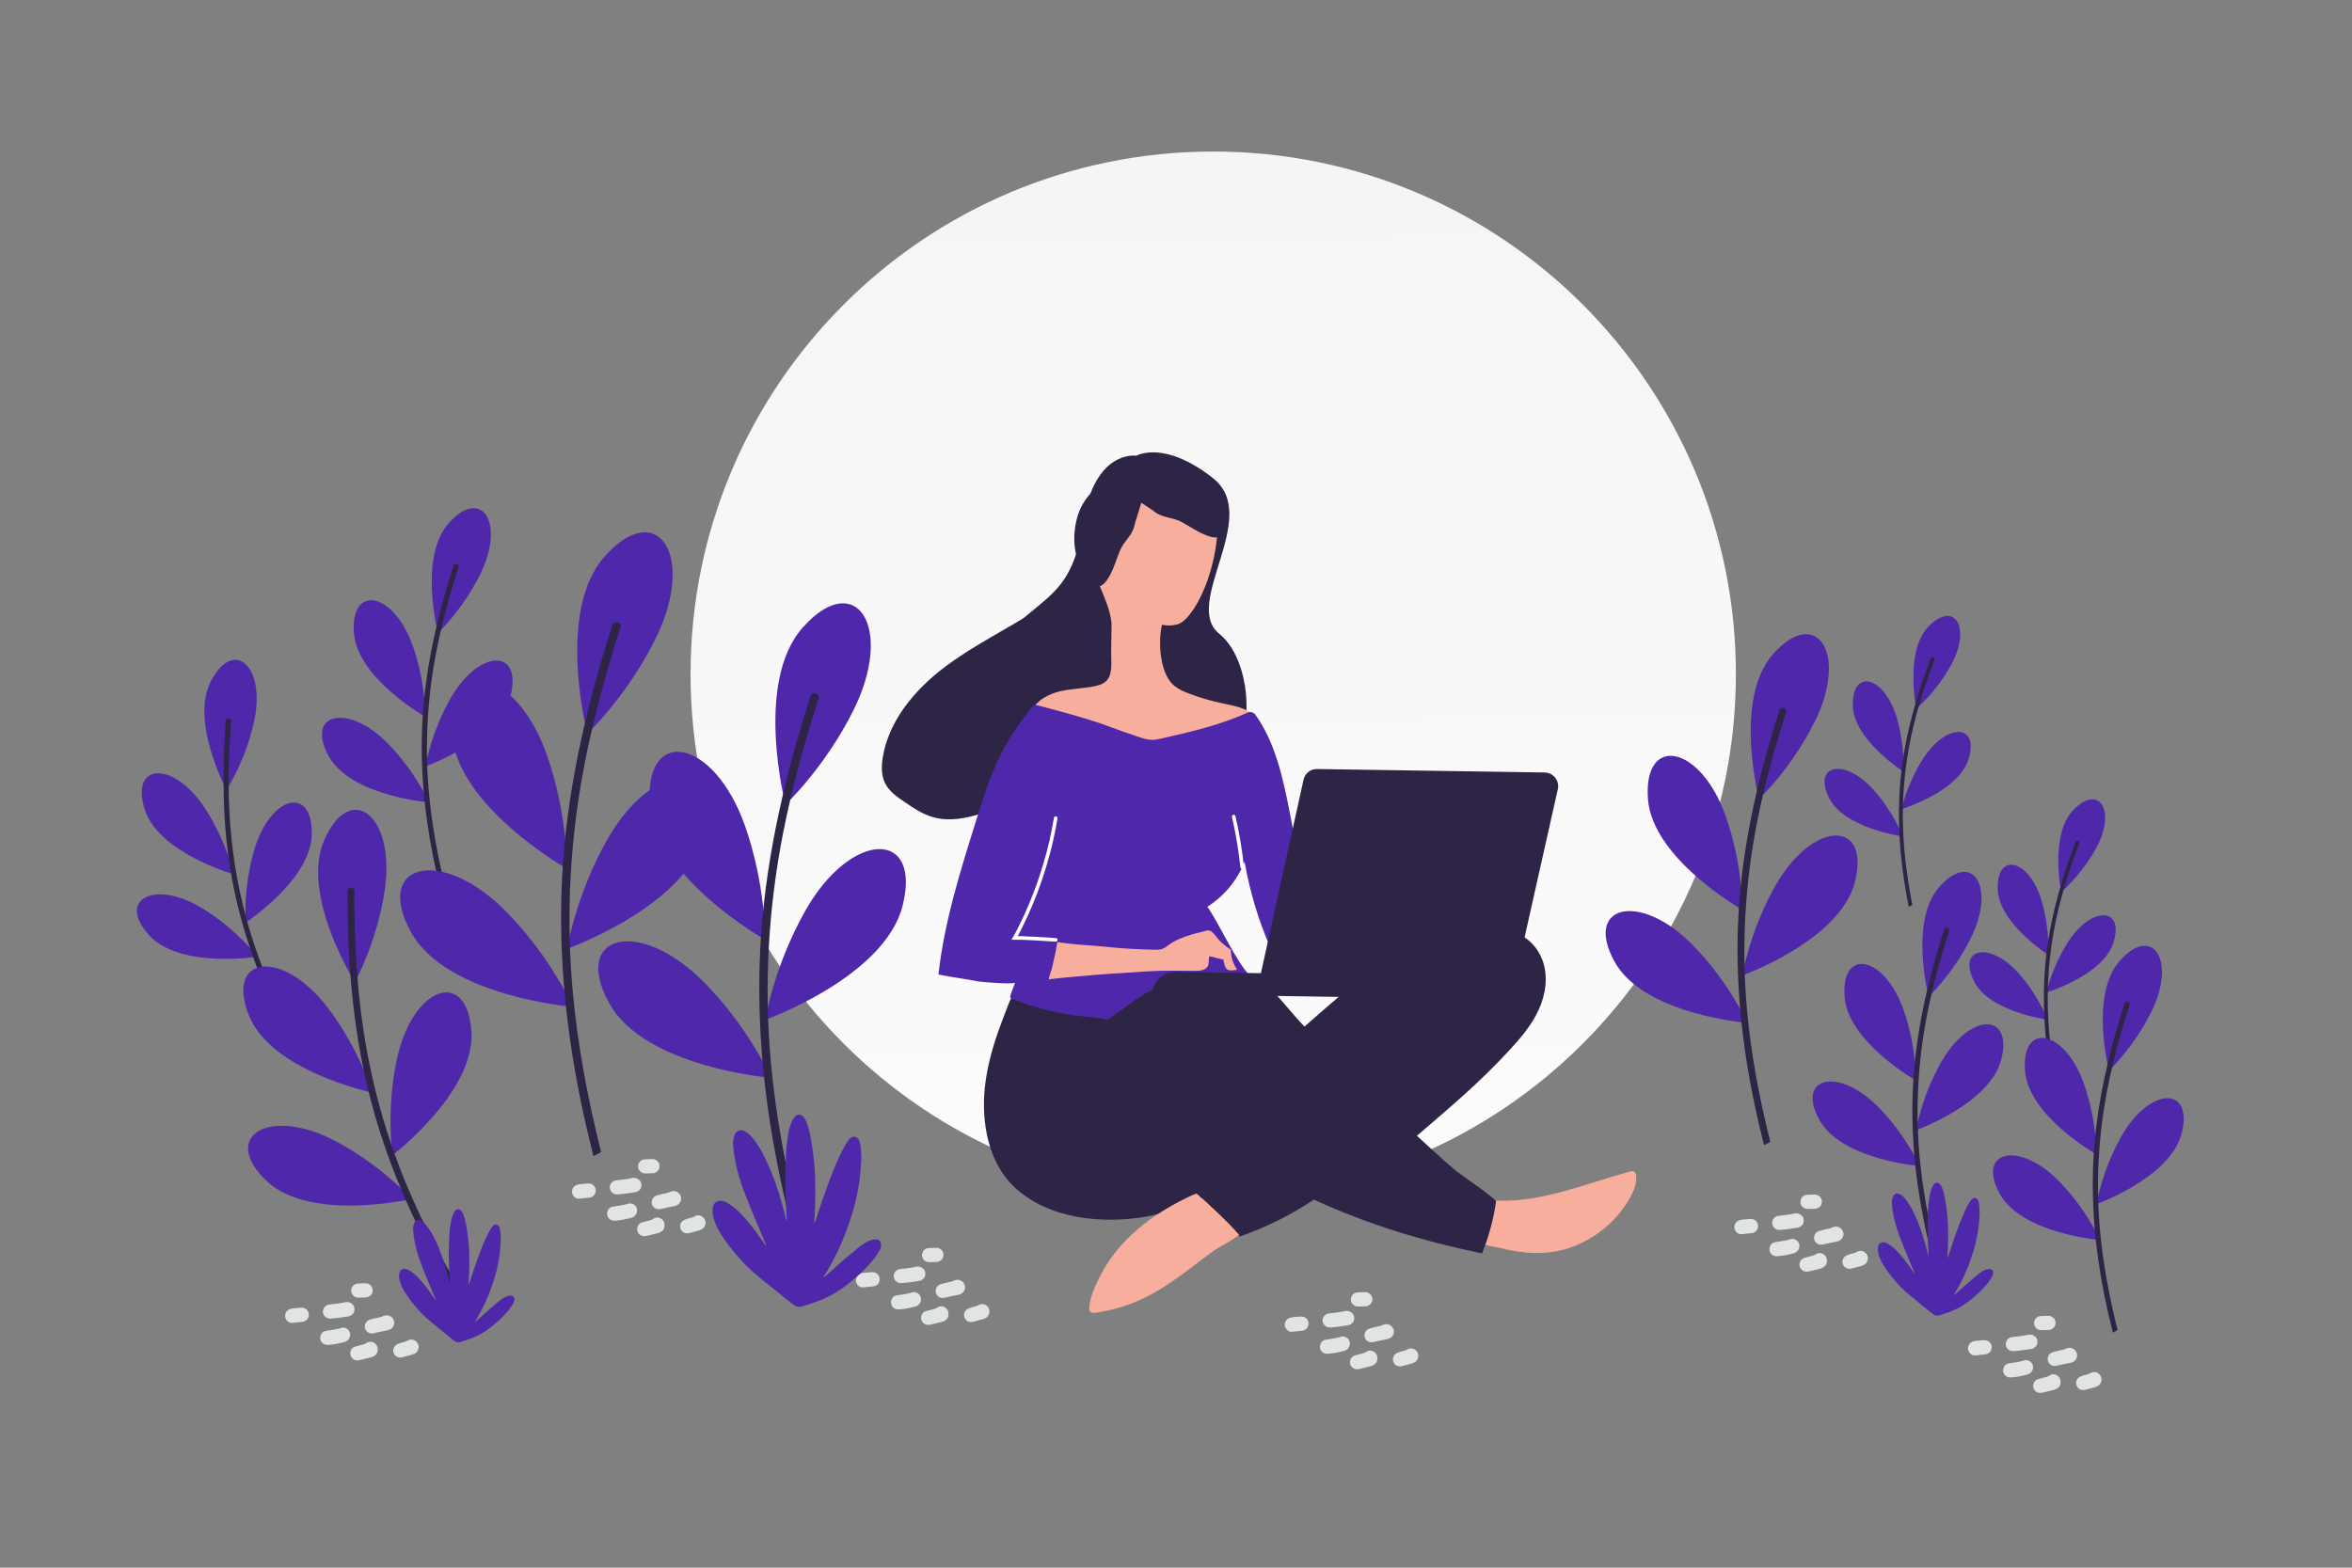 <svg width="900" height="600" viewBox="0 0 900 600" fill="none" xmlns="http://www.w3.org/2000/svg">
<rect x="0" y="0" width="900" height="600" fill="#808080" stroke="none"/>
<g clip-path="url(#clip0_1235_24985)">
<path d="M464.244 458C574.701 458 664.244 368.457 664.244 258C664.244 147.543 574.701 58 464.244 58C353.787 58 264.244 147.543 264.244 258C264.244 368.457 353.787 458 464.244 458Z" fill="url(#paint0_linear_1235_24985)"/>
<path d="M600.542 477.611C610.375 474.289 618.897 467.213 623.873 458.138C625.279 455.635 626.427 452.759 626.049 449.914C625.953 449.334 625.806 448.648 625.284 448.377C624.815 448.107 624.181 448.255 623.653 448.405C607.229 452.836 589.866 460.303 572.627 459.515C571.838 459.503 571.05 459.439 570.362 459.744C569.515 460.099 568.977 460.88 568.597 461.716C567.293 464.431 566.163 469.568 566.59 472.624C567.113 476.261 570.629 476.788 573.72 477.571C582.522 479.809 591.766 480.58 600.542 477.611Z" fill="#F8AE9D"/>
<path d="M602.059 457.226C603.383 456.667 604.758 456.11 606.179 456.079C607.599 456.048 609.166 456.808 609.618 458.182C609.919 459.133 609.641 460.128 609.259 461.017C608.225 463.315 606.409 465.181 604.49 466.834C597.138 473.034 587.72 476.783 578.087 477.373C573.823 477.623 569.358 477.24 565.602 475.237C567.477 472.951 567.106 469.685 567.308 466.796C567.91 458.337 575.119 461.55 580.904 461.532C588.164 461.38 595.391 459.964 602.059 457.226Z" fill="#F8AE9D"/>
<path d="M382.015 394.666L381.686 395.607C379.375 402.304 377.587 409.219 376.848 416.308C375.493 429.331 378.049 444.569 387.846 454.026C400.907 466.637 421.862 468.585 438.895 465.583C445.867 464.365 452.432 461.448 458.01 457.091C463.561 462.119 469.526 467.626 474.49 473.224C484.461 469.736 493.951 465.004 502.736 459.138C523.523 468.657 544.726 475.08 567.112 479.733C569.671 473.368 571.467 466.722 572.462 459.934C572.636 458.832 558.684 449.416 557.074 448.077C552.245 444.007 542.183 434.703 542.183 434.703C542.183 434.703 554.864 423.903 560.411 418.834C566.279 413.564 571.909 408.034 577.282 402.26C581.72 397.489 586.056 392.453 588.776 386.499C591.496 380.598 592.496 373.618 590.222 367.483C583.044 348.388 554.069 355.1 540.61 361.68C529.483 367.138 519.738 375.09 510.359 383.152C506.576 386.355 502.844 389.664 499.166 392.922C496.266 389.932 493.064 386.045 490.325 382.9C487.379 379.489 484.009 376.283 479.937 374.275C475.658 372.106 471.709 372.414 467.143 371.766C465.096 371.472 463.107 370.864 461.114 370.518C455.135 369.428 448.806 370.594 443.552 373.669C438.564 376.591 434.515 380.054 428.66 381.174C422.014 382.441 414.294 381.692 407.628 380.802C401.645 379.975 395.565 378.621 389.604 379.792C387.125 380.28 386.178 383.737 385.359 385.723C384.264 388.599 383.114 391.58 382.015 394.666ZM434.827 174.417C434.827 174.417 418.735 171.857 414.413 200.265C409.612 231.847 396.79 226.652 376.429 252.296C364.528 267.28 377.052 293.743 402.5 293.218C427.949 292.707 450.932 285.349 465.57 288.497C480.209 291.645 481.013 254.151 466.569 242.583C452.126 231.015 482.921 197.796 464.156 183.003C445.39 168.21 434.827 174.417 434.827 174.417Z" fill="#2E2445"/>
<path d="M338.638 299.683C337.171 296.667 337.259 293.164 337.789 289.894C340.083 275.861 349.917 264.135 361.189 255.542C372.498 246.927 385.443 240.776 397.341 233.056C400.429 231.045 403.524 228.88 407.07 227.793C410.615 226.707 414.736 226.824 417.663 229.11C419.73 230.714 420.925 233.194 421.62 235.676C423.144 241.108 422.56 246.86 421.63 252.37C420.468 259.32 418.763 266.198 415.962 272.586C413.717 277.739 410.063 283.042 404.571 284.051C402.981 290.209 399.709 295.981 395.12 300.397C389.871 305.46 383.216 308.771 376.309 311.083C369.945 313.218 362.985 314.612 356.584 312.619C352.785 311.459 349.438 309.225 346.166 306.947C343.246 305.006 340.216 302.882 338.638 299.683ZM396.151 290.325L399.907 284.361C399.107 284.444 398.351 284.599 397.588 284.909C395.525 285.802 394.283 289.051 396.151 290.325Z" fill="#2E2445"/>
<path d="M465.763 199.397C465.958 200.452 465.993 201.557 465.922 202.818C465.496 210.184 463.912 217.437 461.23 224.31C459.59 228.387 457.583 232.406 454.745 235.782C453.566 237.184 452.232 238.478 450.489 238.978C448.693 239.476 446.43 239.547 444.649 239.099C443.078 245.597 443.733 257.861 449.343 262.469C451.057 263.863 453.095 264.735 455.135 265.502C459.108 267.035 463.246 268.203 467.387 269.107C472.105 270.125 477.247 270.887 480.56 274.356C480.975 274.783 481.386 275.368 481.22 275.944C481.109 276.31 480.842 276.569 480.524 276.775C477.914 278.891 474.689 280.052 471.464 281.16C465.807 283.073 459.998 284.667 454.091 285.735C447.921 286.851 441.549 287.385 435.301 286.712C430.47 286.165 425.703 284.935 421.318 282.765C416.725 280.486 412.02 278.627 407.267 276.451C403.245 274.602 399.28 272.49 394.926 271.74C396.984 267.827 401.278 265.631 405.554 264.591C409.829 263.605 414.3 263.515 418.626 262.686C420.05 262.392 421.475 262.046 422.698 261.17C426.048 258.749 425.131 253.371 425.184 249.848L425.354 238.701C424.856 233.382 422.662 228.931 420.737 224.063C417.8 216.603 417.193 208.126 419.781 200.487C422.368 192.9 428.253 186.31 435.815 183.638C443.376 180.965 452.452 182.47 458.257 188.028C461.937 191.608 464.939 194.809 465.763 199.397Z" fill="#F8AE9D"/>
<path d="M442.51 175.697C450.046 174.856 456.914 178.546 462.005 184.267C466.289 189.063 468.807 195.393 468.679 201.753C468.661 202.661 468.559 203.651 468.047 204.467C466.686 206.423 463.725 205.703 461.512 204.832C457.904 203.438 455.218 201.401 451.947 199.683C448.676 197.965 444.705 198.216 441.777 195.844C439.014 193.558 429.525 188.741 429.268 185.018C428.946 180.467 437.284 176.75 440.769 175.993C441.268 175.838 441.848 175.767 442.51 175.697Z" fill="#2E2445"/>
<path d="M420.799 185.996C414.427 190.106 411.436 197.306 411.104 204.957C410.814 211.38 412.863 217.877 416.98 222.727C417.568 223.419 418.272 224.122 419.185 224.431C421.476 225.087 423.315 222.658 424.481 220.584C426.396 217.224 427.191 213.948 428.641 210.55C430.091 207.152 433.328 204.837 434.098 201.149C434.795 197.63 439.106 187.901 436.952 184.853C434.326 181.122 425.515 183.509 422.336 185.125C421.851 185.32 421.357 185.631 420.799 185.996Z" fill="#2E2445"/>
<path d="M477.483 272.731C478.489 272.273 479.694 272.607 480.364 273.511C487.883 284.039 490.785 297.231 493.327 309.945C496.21 324.399 498.777 338.901 501.239 353.401C501.386 354.14 501.479 354.93 501.153 355.609C500.827 356.288 500.086 356.645 499.397 356.95C495.053 359.04 490.657 361.077 486.312 363.167C481.624 352.501 478.245 341.307 476.248 329.828C473.458 336.886 468.421 343.015 461.997 347.02C466.784 353.877 472.676 367.588 478.423 373.619C479.302 374.579 484.742 373.083 485.957 372.681C486.713 374.849 483.172 372.534 483.191 374.743C479.923 375.219 475.746 373.262 472.386 372.843C468.344 372.361 464.242 372.351 460.186 372.763C453.443 373.502 446.889 375.611 440.898 378.781C437.92 380.366 435.063 382.169 432.349 384.173C430.008 385.926 424.213 390.045 424.213 390.045C423.787 390.355 421.796 389.904 421.324 389.791C419.949 389.558 418.566 389.379 417.177 389.255C413.691 388.984 410.222 388.528 406.785 387.887C399.914 386.626 393.159 384.683 386.678 382.007C386.055 381.524 388.281 376.93 388.4 376.038C388.282 376.877 375.517 375.842 374.259 375.613C369.225 374.589 364.132 374.039 359.1 372.963C361.353 352.696 367.541 333.121 373.621 313.701C375.999 306.059 378.429 298.417 381.799 291.211C385.387 283.534 390.019 276.346 395.586 269.962C395.746 269.807 396.01 269.706 396.22 269.761C398.892 270.433 415.185 274.625 423.291 277.641C427.421 279.229 431.607 280.66 435.845 282.091C437.52 282.643 439.247 283.195 440.983 283.169C442.141 283.134 443.301 282.888 444.41 282.642C455.703 280.132 466.999 277.411 477.483 272.731Z" fill="#4F27AA"/>
<path d="M403.977 313.113C403.512 315.998 402.889 318.934 402.267 321.817C400.752 328.36 398.81 334.795 396.452 341.083C395.247 344.22 393.991 347.304 392.577 350.385C391.874 351.91 391.15 353.424 390.404 354.928C390.025 355.658 389.645 356.442 389.265 357.172C388.94 357.798 388.563 358.371 388.239 358.945C390.502 358.874 401.668 359.518 403.979 359.711" stroke="white" stroke-width="1.376" stroke-miterlimit="10" stroke-linecap="round"/>
<path d="M404.342 361.977C404.107 363.455 403.822 364.924 403.486 366.382L402.472 370.784C402.138 372.041 401.378 373.607 401.358 374.922C401.362 374.659 410.314 373.901 411.157 373.809C420.479 372.898 429.849 372.357 439.167 371.762C445.221 371.381 451.162 371.524 457.209 371.563C458.997 371.59 461.104 371.412 462.072 369.954C462.88 368.704 462.221 367.116 462.869 365.969C463.288 366.08 468.161 367.312 468.11 367.206C468.303 368.313 468.689 370.633 469.838 371.176C470.24 371.328 470.666 371.406 471.096 371.406C471.727 371.415 472.36 371.32 472.992 371.224C473.09 371.224 473.184 371.188 473.257 371.123C473.364 371.019 473.261 370.86 473.158 370.701C471.724 368.581 470.973 366.074 471.006 363.516C469.496 362.493 467.989 361.313 466.693 360.031C465.658 358.964 464.89 357.585 463.747 356.673C462.553 355.656 461.386 356.269 460.066 356.617C458.536 356.962 457.004 357.36 455.525 357.811C452.619 358.713 449.709 359.826 447.262 361.63C446.412 362.248 445.613 362.919 444.609 363.22C443.657 363.521 442.606 363.505 441.607 363.49C435.456 363.344 429.307 363.04 423.216 362.369C416.968 361.695 412.707 361.788 404.521 360.56C404.52 360.612 404.513 361.085 404.342 361.977Z" fill="#F8AE9D"/>
<path d="M472.082 312.527C473.552 318.885 474.613 325.304 475.331 331.854" stroke="white" stroke-width="1.376" stroke-miterlimit="10" stroke-linecap="round"/>
<path d="M596.107 302.04L578.054 382.549L440.976 380.466C441.048 375.734 444.946 371.901 449.731 371.974L482.488 372.472L498.813 298.406C499.323 295.995 501.505 294.292 503.923 294.329L591.102 295.653C594.414 295.756 596.84 298.791 596.107 302.04Z" fill="#2E2445"/>
<path d="M417.036 498.753C417.67 495.081 419.463 491.322 421.143 488.034C428.08 474.57 440.478 465.082 453.831 458.553C455.208 457.89 456.586 457.227 458.013 456.723C457.906 456.879 457.798 457.035 457.69 457.244L457.689 457.296H457.636C457.796 457.193 457.902 457.089 458.062 456.986C463.457 461.854 469.214 467.201 474.129 472.588C470.88 475.221 466.167 477.358 463.826 479.11C458.295 483.181 452.97 487.518 447.232 491.323C439.527 496.518 431.318 500.285 422.142 501.934C418.609 502.564 416.758 503.219 416.799 500.485C416.858 500.065 416.92 499.488 417.036 498.753Z" fill="#F8AE9D"/>
<path d="M425.984 488.16C429.558 481.43 435.105 476.307 441.17 471.771C445.426 468.575 449.94 465.699 454.244 462.766C455.466 461.943 457.867 459.718 459.934 458.645C464.24 462.55 468.648 466.666 472.633 470.934C459.468 478.939 447.739 489.384 433.295 495.055C431.973 495.561 430.597 496.066 429.177 496.097C427.757 496.128 426.24 495.527 425.417 494.357C424.129 492.55 424.956 490.09 425.984 488.16Z" fill="#F8AE9D"/>
<path d="M679.612 470.423C678.647 469.947 678.04 468.9 678.122 467.856C678.162 467.303 678.369 466.775 678.717 466.343C679.065 465.911 679.536 465.595 680.068 465.438C680.368 465.351 680.686 465.32 680.999 465.286C682.873 465.073 684.751 464.895 686.594 464.456C686.99 464.357 687.403 464.34 687.805 464.408C688.208 464.476 688.592 464.627 688.934 464.851C689.891 465.462 690.316 466.358 690.198 467.463C690.076 468.572 689.427 469.332 688.38 469.728C688.183 469.802 687.979 469.854 687.77 469.883C685.619 470.201 683.471 470.553 681.299 470.715C680.705 470.76 680.143 470.688 679.612 470.423ZM688.28 478.087C687.878 478.917 687.191 479.475 686.334 479.69C684.226 480.213 682.096 480.698 679.916 480.784C677.926 480.86 676.599 478.993 677.251 477.137C677.625 476.075 678.445 475.473 679.542 475.358C680.956 475.211 682.329 474.898 683.725 474.67C684.169 474.597 684.582 474.442 685.005 474.305C685.52 474.137 686.073 474.126 686.594 474.276C687.115 474.425 687.579 474.727 687.926 475.142C688.625 475.965 688.762 477.111 688.28 478.087ZM694.44 472.53C694.795 471.807 695.368 471.345 696.133 471.116C697.286 470.772 698.456 470.487 699.638 470.26C700.177 470.164 700.7 469.995 701.192 469.756C701.55 469.577 701.94 469.473 702.34 469.451C702.739 469.429 703.139 469.49 703.514 469.63C703.889 469.769 704.231 469.984 704.519 470.262C704.807 470.54 705.035 470.874 705.188 471.243C705.813 472.752 705.064 474.408 703.478 475.002C703.258 475.088 703.031 475.155 702.8 475.201C701.048 475.509 699.313 475.902 697.583 476.312C696.51 476.564 695.556 476.317 694.809 475.47C694.081 474.639 693.948 473.527 694.44 472.53ZM697.472 479.859C698.626 480.469 699.08 481.4 699.096 482.552C699.111 483.69 698.593 484.568 697.591 485.125C697.223 485.326 696.829 485.476 696.421 485.572C694.993 485.916 693.573 486.27 692.146 486.614C691.236 486.83 690.366 486.73 689.614 486.13C688.788 485.467 688.434 484.586 688.626 483.545C688.826 482.449 689.505 481.71 690.575 481.384C691.406 481.14 692.244 480.924 693.089 480.736C693.727 480.589 694.324 480.407 694.885 480.011C695.716 479.414 696.646 479.459 697.472 479.859ZM714.447 482.851C714.163 483.432 713.737 483.889 713.146 484.165C712.817 484.325 712.473 484.452 712.12 484.546C710.926 484.842 709.743 485.171 708.56 485.499C706.767 485.995 705.126 484.846 705.03 483.069C704.969 481.954 705.595 480.952 706.689 480.448C707.502 480.072 708.367 479.854 709.232 479.649C709.695 479.539 710.123 479.392 710.536 479.145C711.654 478.475 712.913 478.638 713.862 479.527C714.761 480.371 715 481.72 714.447 482.851ZM663.937 468.417C664.252 467.839 664.676 467.426 665.238 467.169C665.617 466.987 666.025 466.871 666.443 466.825C667.56 466.72 668.683 466.578 669.806 466.529C671.841 466.442 673.226 468.246 672.584 470.147C672.249 471.144 671.503 471.73 670.48 471.934C670.151 472 669.804 471.997 669.467 472.039C668.56 472.144 667.645 472.186 666.738 472.33C665.666 472.504 664.774 472.104 664.149 471.212C663.515 470.323 663.503 469.364 663.937 468.417ZM695.601 457.465C696.668 458.013 697.231 458.991 697.149 460.074C697.059 461.239 696.446 462.017 695.373 462.44C695.132 462.542 694.875 462.602 694.613 462.618C693.62 462.669 692.626 462.698 691.632 462.704C691.075 462.703 690.534 462.524 690.086 462.194C689.166 461.523 688.754 460.429 689.022 459.354C689.298 458.263 690.158 457.424 691.263 457.319C692.354 457.215 693.458 457.215 694.555 457.192C694.954 457.181 695.333 457.305 695.601 457.465Z" fill="#E1E4E5"/>
<path d="M167.604 242.252C167.604 242.252 160.057 213.3 171.709 200.22C184.224 186.151 193.575 200.034 183.732 219.848C176.982 233.451 167.604 242.252 167.604 242.252ZM162.75 274.322C162.75 274.322 136.664 259.6 135.43 242.178C134.092 223.461 150.612 226.425 157.971 247.239C162.994 261.511 162.75 274.322 162.75 274.322ZM162.791 293.347C162.791 293.347 191.084 283.23 195.377 266.289C200 248.07 183.189 248.216 172.287 267.471C164.826 280.676 162.791 293.347 162.791 293.347ZM164.189 307.101C164.189 307.101 134.266 304.694 125.804 289.444C116.702 273.035 132.981 268.815 148.423 284.579C159.005 295.369 164.189 307.101 164.189 307.101Z" fill="#4F27AA"/>
<path d="M173.554 216.482C167.718 234.624 163.293 253.264 161.874 272.281C160.484 291.001 162.095 309.777 165.78 328.145C166.739 332.964 167.849 337.765 169.055 342.517L170.873 341.575C167.7 328.923 165.255 316.075 164.099 303.062C162.48 284.974 163.548 266.764 167.044 248.947C169.166 238.163 172.085 227.551 175.447 217.092C175.842 215.862 173.94 215.275 173.554 216.482Z" fill="#2E2445"/>
<path d="M86.678 302.322C86.678 302.322 72.549 275.949 80.808 260.501C89.671 243.887 102.019 255.189 97.099 276.76C93.729 291.566 86.679 302.322 86.679 302.322H86.678ZM89.484 334.636C89.484 334.636 60.671 326.445 55.384 309.799C49.693 291.918 66.447 290.923 78.484 309.43C86.714 322.125 89.484 334.636 89.484 334.636ZM93.988 353.12C93.988 353.12 119.117 336.647 119.316 319.172C119.535 300.376 103.228 304.463 97.148 325.738C92.993 340.326 93.988 353.12 93.988 353.12ZM98.573 366.162C98.573 366.162 68.92 370.843 57.117 358.004C44.419 344.189 59.254 336.267 77.963 347.968C90.781 355.974 98.573 366.162 98.573 366.162Z" fill="#4F27AA"/>
<path d="M86.416 275.874C84.999 294.878 85.071 314.036 88.153 332.855C91.193 351.379 97.166 369.253 105.057 386.243C107.127 390.7 109.312 395.103 111.612 399.446L113.159 398.104C107.106 386.549 101.714 374.633 97.538 362.255C91.72 345.052 88.486 327.099 87.704 308.959C87.237 297.979 87.584 286.978 88.399 276.023C88.494 274.734 86.508 274.61 86.416 275.874Z" fill="#2E2445"/>
<path d="M788.722 341.441C788.722 341.441 784.176 319.277 793.496 309.864C803.507 299.737 810.016 310.593 801.794 325.165C796.154 335.168 788.722 341.441 788.722 341.441ZM783.78 365.466C783.78 365.466 764.666 353.309 764.428 340.104C764.163 325.916 776.521 328.812 781.249 344.824C784.474 355.802 783.78 365.466 783.78 365.466ZM783.054 379.836C783.054 379.836 804.822 373.321 808.739 360.699C812.956 347.125 800.255 346.566 791.255 360.673C785.095 370.348 783.054 379.836 783.054 379.836ZM783.561 390.277C783.561 390.277 761.06 387.268 755.277 375.415C749.057 362.661 761.519 360.122 772.552 372.641C780.114 381.211 783.561 390.277 783.561 390.277Z" fill="#4F27AA"/>
<path d="M794.242 322.215C789.112 335.683 785.028 349.583 783.2 363.888C781.404 377.969 781.873 392.213 783.925 406.23C784.463 409.908 785.096 413.57 785.825 417.214L787.236 416.575C785.343 406.894 784.008 397.094 783.654 387.221C783.152 373.497 784.683 359.788 788.033 346.472C790.065 338.413 792.692 330.516 795.647 322.751C795.994 321.837 794.581 321.319 794.242 322.215Z" fill="#2E2445"/>
<path d="M733.267 271.273C733.267 271.273 728.721 249.109 738.041 239.696C748.052 229.569 754.561 240.425 746.338 254.997C740.699 265 733.267 271.273 733.267 271.273ZM728.324 295.298C728.324 295.298 709.211 283.142 708.973 269.936C708.708 255.748 721.065 258.644 725.793 274.656C729.018 285.634 728.324 295.298 728.324 295.298ZM727.598 309.668C727.598 309.668 749.367 303.154 753.284 290.531C757.5 276.957 744.799 276.398 735.8 290.505C729.639 300.18 727.598 309.668 727.598 309.668ZM728.106 320.109C728.106 320.109 705.605 317.1 699.822 305.247C693.602 292.493 706.063 289.954 717.097 302.473C724.658 311.043 728.106 320.109 728.106 320.109Z" fill="#4F27AA"/>
<path d="M738.786 252.048C733.657 265.516 729.573 279.416 727.744 293.721C725.949 307.802 726.418 322.046 728.469 336.063C729.001 339.741 729.649 343.411 730.37 347.047L731.781 346.408C729.888 336.727 728.553 326.927 728.199 317.054C727.696 303.33 729.228 289.621 732.577 276.305C734.61 268.246 737.236 260.349 740.192 252.584C740.539 251.67 739.126 251.152 738.786 252.048Z" fill="#2E2445"/>
<path d="M507.586 507.769C506.622 507.293 506.015 506.246 506.096 505.203C506.136 504.65 506.343 504.121 506.691 503.689C507.039 503.257 507.511 502.941 508.043 502.784C508.342 502.698 508.661 502.666 508.973 502.632C510.848 502.42 512.725 502.241 514.569 501.803C514.965 501.704 515.378 501.687 515.78 501.755C516.183 501.823 516.567 501.974 516.909 502.198C517.865 502.808 518.291 503.705 518.172 504.809C518.051 505.919 517.402 506.678 516.355 507.075C516.158 507.148 515.953 507.2 515.745 507.23C513.594 507.547 511.446 507.899 509.274 508.061C508.68 508.106 508.117 508.035 507.586 507.769ZM516.255 515.433C515.853 516.264 515.166 516.821 514.309 517.036C512.2 517.559 510.071 518.045 507.891 518.131C505.901 518.207 504.573 516.339 505.226 514.483C505.6 513.421 506.42 512.819 507.517 512.704C508.931 512.557 510.304 512.245 511.7 512.016C512.144 511.943 512.557 511.788 512.98 511.651C513.495 511.483 514.048 511.472 514.569 511.622C515.089 511.771 515.553 512.073 515.901 512.488C516.6 513.311 516.737 514.458 516.255 515.433ZM522.415 509.877C522.77 509.154 523.343 508.691 524.108 508.463C525.261 508.119 526.431 507.833 527.613 507.606C528.152 507.51 528.675 507.341 529.167 507.102C529.525 506.923 529.915 506.819 530.315 506.797C530.714 506.775 531.114 506.836 531.489 506.976C531.864 507.115 532.206 507.33 532.494 507.608C532.782 507.886 533.01 508.22 533.163 508.589C533.788 510.098 533.039 511.754 531.453 512.348C531.233 512.434 531.006 512.501 530.775 512.548C529.024 512.855 527.288 513.249 525.558 513.658C524.485 513.91 523.531 513.663 522.784 512.816C522.056 511.985 521.923 510.873 522.415 509.877ZM525.446 517.205C526.6 517.815 527.055 518.746 527.07 519.898C527.086 521.036 526.567 521.914 525.565 522.471C525.197 522.672 524.803 522.822 524.395 522.918C522.968 523.262 521.548 523.617 520.12 523.961C519.21 524.176 518.34 524.076 517.588 523.476C516.763 522.813 516.408 521.932 516.6 520.891C516.8 519.795 517.479 519.056 518.549 518.731C519.377 518.481 520.216 518.276 521.063 518.082C521.702 517.935 522.299 517.754 522.859 517.357C523.69 516.76 524.621 516.805 525.446 517.205ZM542.423 520.197C542.138 520.778 541.712 521.235 541.121 521.511C540.792 521.671 540.448 521.798 540.095 521.892C538.901 522.189 537.718 522.517 536.535 522.845C534.742 523.342 533.101 522.192 533.005 520.415C532.944 519.3 533.571 518.299 534.664 517.794C535.477 517.419 536.342 517.201 537.207 516.996C537.67 516.885 538.098 516.738 538.511 516.491C539.629 515.821 540.888 515.985 541.837 516.873C542.736 517.718 542.975 519.067 542.423 520.197ZM491.912 505.764C492.227 505.185 492.651 504.773 493.213 504.515C493.592 504.333 494 504.217 494.418 504.171C495.535 504.066 496.658 503.925 497.78 503.875C499.815 503.789 501.201 505.593 500.558 507.494C500.224 508.49 499.477 509.076 498.455 509.281C498.126 509.346 497.779 509.344 497.442 509.386C496.535 509.491 495.62 509.532 494.713 509.677C493.64 509.85 492.749 509.45 492.124 508.559C491.49 507.67 491.477 506.71 491.912 505.764ZM523.575 494.812C524.643 495.359 525.205 496.337 525.123 497.42C525.034 498.585 524.421 499.363 523.348 499.786C523.106 499.888 522.85 499.948 522.588 499.965C521.592 500.012 520.6 500.048 519.606 500.051C519.05 500.05 518.508 499.871 518.061 499.54C517.141 498.869 516.728 497.776 516.997 496.7C517.273 495.609 518.133 494.771 519.237 494.666C520.328 494.561 521.433 494.561 522.529 494.538C522.929 494.528 523.307 494.651 523.575 494.812ZM343.483 490.793C342.519 490.317 341.912 489.27 341.993 488.227C342.033 487.674 342.24 487.145 342.588 486.713C342.936 486.281 343.408 485.965 343.94 485.808C344.239 485.722 344.558 485.69 344.87 485.656C346.745 485.444 348.622 485.265 350.466 484.827C350.862 484.727 351.274 484.711 351.677 484.779C352.08 484.847 352.464 484.998 352.805 485.222C353.762 485.832 354.188 486.729 354.069 487.833C353.948 488.942 353.298 489.702 352.252 490.099C352.055 490.172 351.85 490.224 351.642 490.254C349.491 490.571 347.343 490.923 345.171 491.085C344.577 491.13 344.014 491.059 343.483 490.793ZM352.152 498.457C351.75 499.288 351.063 499.845 350.206 500.06C348.097 500.583 345.968 501.069 343.788 501.155C341.798 501.23 340.47 499.363 341.123 497.507C341.497 496.445 342.317 495.843 343.414 495.728C344.828 495.581 346.201 495.269 347.597 495.04C348.041 494.967 348.454 494.812 348.877 494.675C349.392 494.507 349.945 494.496 350.466 494.646C350.986 494.795 351.45 495.097 351.798 495.512C352.497 496.335 352.634 497.482 352.152 498.457ZM358.312 492.9C358.667 492.178 359.24 491.715 360.005 491.486C361.158 491.142 362.328 490.857 363.51 490.63C364.049 490.534 364.572 490.365 365.064 490.126C365.422 489.947 365.812 489.843 366.212 489.821C366.611 489.799 367.011 489.86 367.386 490C367.761 490.139 368.103 490.354 368.391 490.632C368.679 490.91 368.907 491.244 369.06 491.613C369.685 493.122 368.936 494.778 367.35 495.372C367.13 495.458 366.903 495.525 366.672 495.572C364.921 495.879 363.185 496.273 361.455 496.682C360.382 496.934 359.428 496.687 358.681 495.84C357.953 495.009 357.82 493.897 358.312 492.9ZM361.343 500.229C362.497 500.839 362.952 501.77 362.967 502.922C362.983 504.06 362.464 504.938 361.462 505.495C361.094 505.696 360.7 505.846 360.292 505.942C358.865 506.286 357.445 506.64 356.017 506.985C355.107 507.2 354.237 507.1 353.485 506.5C352.66 505.837 352.305 504.956 352.497 503.915C352.697 502.819 353.376 502.08 354.446 501.755C355.274 501.505 356.113 501.3 356.96 501.106C357.599 500.959 358.196 500.778 358.756 500.381C359.587 499.784 360.518 499.829 361.343 500.229ZM378.319 503.221C378.035 503.802 377.609 504.259 377.018 504.535C376.689 504.695 376.345 504.822 375.992 504.916C374.798 505.213 373.615 505.541 372.432 505.869C370.639 506.366 368.998 505.216 368.902 503.439C368.841 502.324 369.467 501.323 370.561 500.818C371.374 500.442 372.239 500.224 373.104 500.02C373.567 499.909 373.995 499.762 374.408 499.515C375.526 498.845 376.785 499.008 377.734 499.897C378.633 500.742 378.872 502.09 378.319 503.221ZM327.809 488.788C328.124 488.209 328.548 487.797 329.11 487.539C329.489 487.357 329.897 487.241 330.315 487.195C331.432 487.09 332.555 486.949 333.677 486.899C335.712 486.813 337.098 488.617 336.455 490.517C336.121 491.514 335.374 492.1 334.352 492.305C334.023 492.37 333.676 492.368 333.339 492.41C332.432 492.515 331.517 492.556 330.61 492.701C329.537 492.874 328.646 492.474 328.021 491.583C327.387 490.694 327.374 489.734 327.809 488.788ZM359.472 477.836C360.54 478.383 361.102 479.361 361.02 480.444C360.931 481.609 360.318 482.387 359.245 482.81C359.003 482.912 358.747 482.972 358.485 482.989C357.489 483.036 356.497 483.072 355.503 483.075C354.943 483.077 354.423 482.895 353.958 482.564C353.038 481.893 352.625 480.799 352.894 479.724C353.17 478.633 354.03 477.795 355.134 477.69C356.225 477.585 357.33 477.585 358.426 477.562C358.826 477.552 359.204 477.675 359.472 477.836ZM234.836 456.841C233.871 456.364 233.264 455.318 233.346 454.274C233.386 453.721 233.593 453.193 233.941 452.761C234.289 452.329 234.76 452.013 235.292 451.856C235.592 451.769 235.91 451.738 236.223 451.704C238.098 451.491 239.975 451.313 241.818 450.874C242.214 450.775 242.627 450.758 243.029 450.826C243.432 450.894 243.816 451.045 244.158 451.269C245.115 451.88 245.541 452.776 245.422 453.881C245.301 454.99 244.651 455.75 243.604 456.146C243.407 456.221 243.203 456.273 242.994 456.301C240.844 456.619 238.696 456.971 236.524 457.133C235.93 457.177 235.367 457.106 234.836 456.841ZM243.505 464.505C243.102 465.335 242.416 465.893 241.559 466.108C239.45 466.63 237.32 467.116 235.14 467.202C233.15 467.278 231.823 465.411 232.476 463.555C232.849 462.493 233.67 461.891 234.766 461.776C236.181 461.629 237.553 461.316 238.949 461.088C239.394 461.014 239.807 460.859 240.23 460.723C240.745 460.555 241.298 460.545 241.819 460.694C242.339 460.843 242.803 461.145 243.151 461.56C243.85 462.383 243.986 463.529 243.505 464.505ZM249.664 458.948C250.019 458.225 250.593 457.763 251.358 457.534C252.511 457.19 253.681 456.904 254.863 456.678C255.402 456.582 255.924 456.412 256.417 456.174C256.774 455.995 257.165 455.891 257.565 455.869C257.964 455.847 258.364 455.908 258.738 456.047C259.113 456.187 259.456 456.402 259.744 456.679C260.032 456.957 260.26 457.291 260.413 457.66C261.038 459.17 260.288 460.826 258.703 461.419C258.483 461.506 258.256 461.573 258.024 461.619C256.273 461.926 254.538 462.32 252.808 462.73C251.735 462.982 250.78 462.734 250.034 461.888C249.306 461.057 249.172 459.944 249.664 458.948ZM252.696 466.277C253.85 466.887 254.304 467.818 254.32 468.969C254.335 470.108 253.817 470.986 252.815 471.543C252.447 471.744 252.053 471.894 251.645 471.99C250.217 472.334 248.797 472.688 247.369 473.032C246.46 473.247 245.589 473.147 244.838 472.548C244.012 471.885 243.658 471.004 243.85 469.963C244.05 468.867 244.729 468.128 245.799 467.802C246.629 467.558 247.467 467.342 248.312 467.153C248.951 467.006 249.548 466.825 250.108 466.428C250.939 465.832 251.87 465.877 252.696 466.277ZM269.672 469.268C269.388 469.849 268.962 470.307 268.37 470.583C268.041 470.743 267.698 470.87 267.345 470.964C266.151 471.26 264.968 471.589 263.784 471.917C261.991 472.413 260.351 471.264 260.254 469.487C260.194 468.372 260.82 467.37 261.914 466.866C262.726 466.49 263.592 466.272 264.457 466.067C264.919 465.957 265.348 465.81 265.761 465.563C266.878 464.893 268.138 465.056 269.087 465.945C269.986 466.789 270.224 468.138 269.672 469.268ZM219.161 454.835C219.477 454.257 219.9 453.844 220.463 453.587C220.842 453.405 221.249 453.289 221.667 453.243C222.785 453.138 223.907 452.996 225.03 452.947C227.065 452.86 228.45 454.664 227.808 456.565C227.474 457.561 226.727 458.148 225.704 458.352C225.375 458.418 225.028 458.415 224.692 458.457C223.785 458.562 222.87 458.604 221.963 458.748C220.89 458.921 219.999 458.522 219.373 457.63C218.74 456.741 218.727 455.782 219.161 454.835ZM250.825 443.883C251.892 444.43 252.455 445.409 252.373 446.492C252.283 447.657 251.67 448.435 250.597 448.858C250.356 448.96 250.099 449.02 249.838 449.036C248.841 449.083 247.85 449.12 246.856 449.122C246.299 449.121 245.758 448.942 245.31 448.612C244.39 447.941 243.978 446.847 244.246 445.772C244.523 444.681 245.383 443.842 246.487 443.737C247.578 443.633 248.682 443.633 249.779 443.61C250.178 443.599 250.557 443.723 250.825 443.883ZM125.057 504.374C124.092 503.898 123.485 502.851 123.567 501.808C123.607 501.255 123.814 500.727 124.162 500.294C124.51 499.862 124.981 499.546 125.513 499.389C125.813 499.303 126.131 499.271 126.444 499.237C128.319 499.025 130.196 498.846 132.039 498.408C132.435 498.309 132.848 498.292 133.25 498.36C133.653 498.428 134.037 498.579 134.379 498.803C135.336 499.413 135.762 500.31 135.643 501.414C135.522 502.524 134.872 503.283 133.826 503.68C133.629 503.753 133.424 503.805 133.216 503.835C131.065 504.152 128.917 504.504 126.745 504.666C126.151 504.711 125.588 504.64 125.057 504.374ZM133.726 512.038C133.323 512.869 132.637 513.426 131.78 513.641C129.671 514.164 127.541 514.65 125.362 514.736C123.371 514.812 122.044 512.944 122.697 511.088C123.07 510.026 123.891 509.424 124.987 509.309C126.402 509.162 127.774 508.85 129.171 508.621C129.615 508.548 130.028 508.393 130.451 508.256C130.966 508.088 131.519 508.077 132.04 508.227C132.56 508.376 133.024 508.678 133.372 509.093C134.071 509.916 134.207 511.063 133.726 512.038ZM139.885 506.482C140.24 505.759 140.814 505.296 141.579 505.067C142.732 504.723 143.902 504.437 145.084 504.211C145.623 504.115 146.146 503.946 146.638 503.707C146.996 503.528 147.386 503.424 147.786 503.402C148.185 503.38 148.585 503.441 148.96 503.581C149.335 503.72 149.677 503.935 149.965 504.213C150.253 504.491 150.481 504.825 150.634 505.194C151.259 506.703 150.509 508.359 148.924 508.953C148.704 509.039 148.477 509.106 148.245 509.153C146.494 509.46 144.759 509.854 143.029 510.263C141.956 510.515 141.002 510.268 140.255 509.421C139.527 508.59 139.393 507.478 139.885 506.482ZM142.917 513.81C144.071 514.42 144.525 515.351 144.541 516.503C144.556 517.641 144.038 518.519 143.036 519.076C142.668 519.277 142.274 519.427 141.866 519.523C140.438 519.867 139.018 520.222 137.591 520.566C136.681 520.781 135.811 520.681 135.059 520.081C134.233 519.418 133.879 518.537 134.071 517.496C134.271 516.4 134.95 515.661 136.02 515.336C136.848 515.086 137.687 514.881 138.534 514.687C139.173 514.54 139.769 514.359 140.33 513.962C141.161 513.365 142.091 513.41 142.917 513.81ZM159.893 516.802C159.609 517.383 159.183 517.84 158.591 518.116C158.262 518.276 157.919 518.403 157.566 518.497C156.372 518.794 155.189 519.122 154.006 519.45C152.212 519.947 150.572 518.797 150.475 517.02C150.415 515.905 151.041 514.904 152.135 514.399C152.948 514.023 153.813 513.806 154.678 513.601C155.141 513.49 155.569 513.343 155.982 513.096C157.1 512.426 158.359 512.589 159.308 513.478C160.207 514.323 160.446 515.672 159.893 516.802ZM109.382 502.369C109.698 501.79 110.121 501.378 110.684 501.12C111.063 500.938 111.47 500.822 111.888 500.776C113.006 500.671 114.128 500.53 115.251 500.48C117.286 500.394 118.671 502.198 118.029 504.099C117.695 505.095 116.948 505.681 115.925 505.886C115.597 505.951 115.25 505.949 114.913 505.991C114.006 506.096 113.091 506.137 112.184 506.282C111.111 506.455 110.22 506.055 109.594 505.164C108.961 504.275 108.948 503.315 109.382 502.369ZM141.046 491.417C142.113 491.964 142.676 492.942 142.594 494.025C142.504 495.19 141.891 495.968 140.819 496.391C140.579 496.488 140.314 496.559 140.059 496.57C139.062 496.617 138.071 496.653 137.077 496.656C136.517 496.658 135.997 496.476 135.531 496.145C134.611 495.474 134.199 494.38 134.467 493.305C134.744 492.214 135.604 491.376 136.708 491.271C137.799 491.166 138.903 491.166 140 491.143C140.399 491.133 140.778 491.256 141.046 491.417ZM769.019 516.823C768.054 516.347 767.447 515.3 767.529 514.256C767.569 513.703 767.777 513.175 768.125 512.743C768.472 512.311 768.944 511.995 769.476 511.838C769.775 511.751 770.093 511.72 770.406 511.686C772.281 511.473 774.158 511.295 776.001 510.857C776.397 510.757 776.81 510.741 777.212 510.809C777.615 510.877 778 511.028 778.341 511.252C779.298 511.862 779.724 512.759 779.605 513.863C779.484 514.972 778.834 515.732 777.788 516.129C777.591 516.202 777.386 516.254 777.178 516.284C775.027 516.601 772.879 516.953 770.707 517.115C770.113 517.16 769.55 517.089 769.019 516.823ZM777.688 524.487C777.286 525.318 776.599 525.875 775.742 526.09C773.633 526.613 771.503 527.099 769.324 527.185C767.333 527.261 766.006 525.393 766.659 523.537C767.033 522.475 767.853 521.873 768.949 521.758C770.364 521.611 771.736 521.299 773.133 521.07C773.577 520.997 773.99 520.842 774.413 520.705C774.928 520.537 775.481 520.526 776.002 520.676C776.522 520.825 776.987 521.127 777.334 521.542C778.033 522.365 778.17 523.512 777.688 524.487ZM783.847 518.93C784.202 518.208 784.776 517.745 785.541 517.516C786.694 517.172 787.864 516.886 789.046 516.66C789.585 516.564 790.108 516.395 790.6 516.156C790.958 515.977 791.348 515.873 791.748 515.851C792.147 515.829 792.547 515.89 792.922 516.03C793.297 516.169 793.639 516.384 793.927 516.662C794.215 516.94 794.443 517.274 794.596 517.643C795.221 519.152 794.471 520.808 792.886 521.402C792.666 521.488 792.439 521.555 792.207 521.602C790.456 521.909 788.721 522.303 786.991 522.712C785.918 522.964 784.964 522.717 784.217 521.87C783.489 521.039 783.355 519.927 783.847 518.93ZM786.879 526.259C788.033 526.869 788.488 527.8 788.503 528.952C788.519 530.09 788.001 530.968 786.999 531.525C786.631 531.726 786.237 531.876 785.829 531.972C784.401 532.316 782.981 532.671 781.553 533.015C780.644 533.23 779.773 533.13 779.022 532.53C778.196 531.867 777.841 530.986 778.034 529.945C778.234 528.849 778.912 528.11 779.983 527.785C780.813 527.54 781.651 527.324 782.496 527.136C783.135 526.989 783.732 526.808 784.292 526.411C785.123 525.814 786.054 525.859 786.879 526.259ZM803.855 529.251C803.571 529.832 803.145 530.289 802.553 530.565C802.224 530.725 801.881 530.852 801.528 530.946C800.334 531.243 799.151 531.571 797.968 531.899C796.174 532.396 794.534 531.246 794.437 529.469C794.377 528.354 795.003 527.353 796.097 526.848C796.91 526.472 797.775 526.254 798.64 526.05C799.102 525.939 799.531 525.792 799.944 525.545C801.062 524.875 802.321 525.038 803.27 525.927C804.169 526.772 804.408 528.121 803.855 529.251ZM753.345 514.818C753.66 514.239 754.084 513.827 754.646 513.569C755.025 513.387 755.433 513.271 755.851 513.225C756.968 513.12 758.091 512.979 759.214 512.929C761.249 512.843 762.634 514.647 761.992 516.548C761.657 517.544 760.911 518.13 759.888 518.335C759.559 518.4 759.212 518.398 758.875 518.44C757.968 518.545 757.053 518.586 756.146 518.731C755.073 518.904 754.182 518.504 753.557 517.613C752.923 516.724 752.911 515.764 753.345 514.818ZM785.009 503.866C786.076 504.413 786.638 505.391 786.556 506.474C786.467 507.639 785.854 508.417 784.781 508.84C784.539 508.942 784.283 509.002 784.021 509.019C783.025 509.066 782.033 509.102 781.04 509.105C780.483 509.103 779.942 508.924 779.494 508.594C778.574 507.923 778.161 506.829 778.43 505.754C778.706 504.663 779.566 503.825 780.67 503.72C781.762 503.615 782.866 503.615 783.962 503.592C784.362 503.582 784.74 503.705 785.009 503.866Z" fill="#E1E4E5"/>
<path d="M224.752 280.761C224.752 280.761 212.58 234.067 231.372 212.973C251.555 190.281 266.638 212.672 250.762 244.628C239.875 266.566 224.752 280.761 224.752 280.761ZM216.924 332.483C216.924 332.483 174.852 308.738 172.862 280.641C170.704 250.455 197.347 255.235 209.215 288.804C217.316 311.822 216.924 332.483 216.924 332.483ZM216.991 363.167C216.991 363.167 262.621 346.849 269.545 319.527C277.001 290.143 249.888 290.379 232.306 321.434C220.273 342.731 216.991 363.167 216.991 363.167ZM219.245 385.348C219.245 385.348 170.985 381.466 157.338 356.871C142.658 330.407 168.913 323.601 193.818 349.024C210.884 366.426 219.245 385.348 219.245 385.348Z" fill="#4F27AA"/>
<path d="M234.348 239.197C224.936 268.457 217.8 298.519 215.511 329.189C213.268 359.38 215.867 389.663 221.811 419.285C223.356 427.058 225.147 434.801 227.092 442.464L230.024 440.946C224.906 420.54 220.963 399.819 219.099 378.832C216.488 349.66 218.21 320.29 223.849 291.556C227.271 274.164 231.979 257.05 237.401 240.182C238.037 238.196 234.971 237.251 234.348 239.197Z" fill="#2E2445"/>
<path d="M300.579 307.924C300.579 307.924 288.407 261.231 307.199 240.137C327.382 217.445 342.465 239.836 326.589 271.792C315.703 293.73 300.579 307.924 300.579 307.924ZM292.751 359.646C292.751 359.646 250.679 335.902 248.689 307.805C246.531 277.619 273.175 282.399 285.042 315.968C293.143 338.986 292.751 359.646 292.751 359.646ZM292.818 390.33C292.818 390.33 338.448 374.013 345.372 346.69C352.828 317.307 325.716 317.543 308.133 348.598C296.1 369.895 292.818 390.33 292.818 390.33ZM295.072 412.512C295.072 412.512 246.812 408.63 233.165 384.035C218.485 357.571 244.74 350.765 269.645 376.188C286.711 393.59 295.072 412.512 295.072 412.512Z" fill="#4F27AA"/>
<path d="M310.175 266.361C300.764 295.62 293.627 325.683 291.339 356.353C289.096 386.544 291.695 416.826 297.638 446.449C299.184 454.222 300.974 461.964 302.92 469.628L305.852 468.109C300.734 447.704 296.79 426.982 294.927 405.996C292.316 376.824 294.038 347.454 299.676 318.719C303.099 301.328 307.807 284.213 313.229 267.345C313.865 265.36 310.799 264.415 310.175 266.361Z" fill="#2E2445"/>
<path d="M738.003 381.459C738.003 381.459 730.456 352.508 742.108 339.428C754.622 325.358 763.974 339.241 754.13 359.056C747.38 372.658 738.003 381.459 738.003 381.459ZM733.149 413.53C733.149 413.53 707.062 398.807 705.829 381.385C704.491 362.669 721.011 365.633 728.369 386.447C733.392 400.719 733.149 413.53 733.149 413.53ZM733.191 432.555C733.191 432.555 761.483 422.437 765.777 405.496C770.4 387.277 753.589 387.424 742.687 406.679C735.226 419.884 733.191 432.555 733.191 432.555ZM734.588 446.308C734.588 446.308 704.665 443.901 696.203 428.651C687.101 412.243 703.38 408.022 718.822 423.786C729.404 434.576 734.588 446.308 734.588 446.308Z" fill="#4F27AA"/>
<path d="M743.953 355.686C738.118 373.828 733.693 392.468 732.274 411.485C730.883 430.205 732.495 448.981 736.18 467.348C737.138 472.168 738.248 476.969 739.454 481.72L741.272 480.779C738.099 468.126 735.654 455.278 734.498 442.266C732.879 424.178 733.947 405.967 737.443 388.15C739.566 377.367 742.484 366.755 745.847 356.296C746.241 355.065 744.34 354.479 743.953 355.686Z" fill="#2E2445"/>
<path d="M807.039 409.752C807.039 409.752 799.492 380.8 811.144 367.72C823.658 353.651 833.01 367.534 823.167 387.348C816.416 400.951 807.039 409.752 807.039 409.752ZM802.185 441.822C802.185 441.822 776.099 427.1 774.865 409.678C773.527 390.961 790.047 393.925 797.406 414.739C802.429 429.011 802.185 441.822 802.185 441.822ZM802.227 460.847C802.227 460.847 830.52 450.73 834.813 433.789C839.436 415.57 822.625 415.716 811.723 434.971C804.262 448.176 802.227 460.847 802.227 460.847ZM803.624 474.601C803.624 474.601 773.701 472.194 765.239 456.944C756.137 440.535 772.417 436.315 787.858 452.079C798.44 462.869 803.624 474.601 803.624 474.601Z" fill="#4F27AA"/>
<path d="M812.989 383.978C807.154 402.12 802.729 420.76 801.31 439.777C799.919 458.497 801.531 477.273 805.216 495.641C806.182 500.46 807.274 505.252 808.49 510.013L810.309 509.071C807.135 496.419 804.69 483.571 803.534 470.558C801.915 452.47 802.983 434.26 806.479 416.443C808.602 405.659 811.521 395.047 814.883 384.589C815.277 383.358 813.376 382.771 812.989 383.978Z" fill="#2E2445"/>
<path d="M673.095 305.814C673.095 305.814 663.124 267.566 678.518 250.287C695.05 231.699 707.405 250.04 694.401 276.217C685.483 294.187 673.095 305.814 673.095 305.814ZM666.682 348.182C666.682 348.182 632.219 328.733 630.589 305.717C628.822 280.99 650.646 284.905 660.368 312.403C667.004 331.258 666.682 348.182 666.682 348.182ZM666.737 373.317C666.737 373.317 704.114 359.95 709.786 337.569C715.894 313.5 693.685 313.694 679.282 339.131C669.425 356.577 666.737 373.317 666.737 373.317ZM668.583 391.486C668.583 391.486 629.052 388.306 617.873 368.159C605.848 346.482 627.355 340.907 647.755 361.732C661.734 375.987 668.583 391.486 668.583 391.486Z" fill="#4F27AA"/>
<path d="M680.955 271.766C673.246 295.733 667.4 320.358 665.525 345.481C663.688 370.212 665.817 395.018 670.685 419.283C671.951 425.65 673.418 431.992 675.012 438.269L677.413 437.026C673.221 420.311 669.991 403.337 668.464 386.146C666.325 362.25 667.736 338.192 672.355 314.654C675.159 300.408 679.015 286.389 683.456 272.572C683.977 270.946 681.466 270.171 680.955 271.766Z" fill="#2E2445"/>
<path d="M135.804 375.873C135.804 375.873 114.719 342.44 124.157 321.311C134.285 298.589 151.614 312.328 147.147 341.214C144.09 361.04 135.804 375.873 135.804 375.873ZM142.523 418.194C142.523 418.194 103.788 410.094 95.265 388.652C86.093 365.622 108.078 362.744 125.67 386.007C137.704 401.967 142.523 418.194 142.523 418.194ZM150.188 442.131C150.188 442.131 181.762 418.073 180.39 395.025C178.921 370.237 157.814 377.147 151.791 405.752C147.68 425.363 150.188 442.131 150.188 442.131ZM157.449 458.888C157.449 458.888 118.811 467.829 102.056 452.014C84.031 434.996 102.839 423.169 128.588 436.839C146.228 446.191 157.449 458.888 157.449 458.888Z" fill="#4F27AA"/>
<path d="M132.985 341.044C132.896 366.221 134.782 391.461 140.604 415.971C146.342 440.097 155.883 463.093 167.871 484.745C171.006 490.429 174.324 496.03 177.744 501.53L179.656 499.617C170.599 484.956 162.38 469.758 155.72 453.837C146.444 431.711 140.503 408.355 137.777 384.524C136.135 370.098 135.565 355.569 135.614 341.055C135.617 339.348 132.989 339.37 132.985 341.044Z" fill="#2E2445"/>
<path d="M315.277 488.631C315.535 487.849 316.077 487.221 316.489 486.528C319.546 481.314 322.166 475.899 324.171 470.185C325.392 466.712 326.597 463.231 327.413 459.637C328.133 456.478 328.756 453.303 329.079 450.071C329.249 448.395 329.411 446.727 329.467 445.043C329.5 444.14 329.653 443.238 329.581 442.335C329.443 440.691 329.492 439.031 329.055 437.42C328.974 437.121 328.893 436.815 328.772 436.533C328.085 434.881 326.54 434.551 325.23 435.752C324.6 436.332 324.147 437.041 323.726 437.774C321.778 441.167 320.16 444.721 318.729 448.355C316.53 453.931 314.549 459.588 312.705 465.286C312.374 466.317 312.05 467.357 311.581 468.38C311.581 467.824 311.5 467.252 311.598 466.712C311.751 465.93 311.703 465.157 311.751 464.383C312.05 459.58 312.01 454.769 311.889 449.959C311.84 448.041 311.662 446.107 311.436 444.189C311.282 442.891 311.169 441.586 310.991 440.296C310.465 436.565 309.948 432.826 308.549 429.289C308.274 428.588 307.91 427.927 307.377 427.387C306.301 426.283 304.967 426.363 303.989 427.572C303.043 428.741 302.582 430.143 302.177 431.553C301.676 433.326 301.417 435.139 301.183 436.968C300.787 440.063 300.698 443.173 300.585 446.292C300.512 448.411 300.431 450.539 300.496 452.658C300.568 455.027 300.56 457.405 300.69 459.774C300.819 462.143 300.9 464.504 301.021 466.873C301.021 466.938 301.005 466.994 300.981 467.139C300.657 466.615 300.617 466.075 300.496 465.576C299 459.282 297.083 453.117 294.552 447.162C292.984 443.48 291.245 439.877 288.844 436.638C287.874 435.324 286.839 434.067 285.407 433.229C284.647 432.786 283.847 432.439 282.917 432.681C281.947 432.931 281.381 433.592 281.041 434.486C280.556 435.768 280.435 437.105 280.548 438.443C280.726 440.554 281.017 442.65 281.429 444.729C282.181 448.532 283.297 452.231 284.663 455.857C287.186 462.57 290.081 469.146 292.854 475.77C292.976 476.052 293.17 476.318 293.105 476.656C293.202 476.672 293.251 476.729 293.251 476.817C293.251 476.842 293.194 476.866 293.162 476.89C293.137 476.809 293.121 476.737 293.097 476.656C292.563 476.286 292.313 475.689 291.965 475.19C290.065 472.474 288.108 469.807 285.957 467.284C283.863 464.834 281.688 462.457 278.914 460.733C277.928 460.12 276.917 459.556 275.696 459.564C274.314 459.572 273.376 460.193 272.939 461.522C272.656 462.385 272.583 463.255 272.688 464.182C273.044 467.244 274.322 469.927 275.947 472.466C278.211 475.995 280.831 479.251 283.637 482.37C286.45 485.496 289.636 488.204 292.927 490.799C295.846 493.104 298.717 495.473 301.603 497.81C302.376 498.445 303.177 499.045 304.005 499.607C304.838 500.171 305.727 500.308 306.681 500.042C310.482 498.962 314.217 497.745 317.719 495.876C320.46 494.409 323.007 492.668 325.408 490.694C327.713 488.808 329.928 486.834 331.958 484.658C333.745 482.732 335.427 480.718 336.648 478.373C337.036 477.631 337.214 476.858 337.133 476.028C337.052 475.19 336.413 474.48 335.572 474.4C334.861 474.335 334.141 474.343 333.437 474.569C331.553 475.174 329.969 476.294 328.465 477.519C325.125 480.25 321.81 483.006 318.64 485.932C317.702 486.802 316.724 487.632 315.762 488.478C315.64 488.583 315.519 488.679 315.357 488.696C315.317 488.841 315.26 488.962 315.099 489.01C315.093 489.034 315.082 489.056 315.066 489.074C315.058 489.082 315.034 489.082 315.018 489.082C315.05 489.058 315.083 489.042 315.115 489.018C315.074 488.865 315.131 488.736 315.277 488.631ZM181.849 505.763C182.026 505.222 182.396 504.787 182.678 504.307C184.77 500.698 186.562 496.949 187.934 492.993C188.77 490.589 189.594 488.179 190.153 485.69C190.645 483.503 191.071 481.305 191.293 479.068C191.409 477.908 191.519 476.753 191.558 475.587C191.58 474.962 191.685 474.337 191.636 473.712C191.541 472.574 191.575 471.425 191.276 470.309C191.221 470.103 191.165 469.891 191.082 469.696C190.612 468.552 189.555 468.323 188.659 469.154C188.228 469.556 187.918 470.047 187.63 470.555C186.297 472.903 185.19 475.364 184.211 477.88C182.706 481.74 181.351 485.657 180.089 489.601C179.862 490.315 179.641 491.035 179.32 491.743C179.32 491.359 179.265 490.962 179.331 490.589C179.436 490.047 179.403 489.512 179.436 488.976C179.641 485.651 179.614 482.321 179.531 478.99C179.488 477.655 179.384 476.322 179.221 474.996C179.116 474.097 179.038 473.194 178.916 472.301C178.557 469.718 178.203 467.129 177.246 464.68C177.058 464.195 176.809 463.737 176.443 463.363C175.708 462.599 174.795 462.655 174.125 463.492C173.478 464.301 173.163 465.271 172.886 466.248C172.543 467.475 172.366 468.73 172.206 469.997C171.934 472.139 171.874 474.293 171.796 476.452C171.746 477.919 171.691 479.392 171.735 480.859C171.785 482.499 171.78 484.145 171.868 485.785C171.957 487.425 172.012 489.06 172.095 490.7C172.095 490.745 172.084 490.784 172.067 490.884C171.846 490.522 171.818 490.148 171.735 489.802C170.712 485.445 169.401 481.177 167.669 477.054C166.596 474.505 165.406 472.011 163.763 469.768C163.099 468.859 162.391 467.988 161.412 467.408C160.892 467.101 160.344 466.861 159.708 467.029C159.044 467.202 158.657 467.659 158.424 468.278C158.092 469.166 158.009 470.092 158.087 471.018C158.207 472.478 158.409 473.931 158.69 475.369C159.204 478.003 159.968 480.563 160.903 483.074C162.629 487.721 164.61 492.273 166.507 496.859C166.59 497.055 166.723 497.239 166.679 497.473C166.745 497.484 166.778 497.523 166.778 497.585C166.778 497.601 166.74 497.618 166.717 497.635C166.701 497.579 166.69 497.529 166.673 497.473C166.308 497.216 166.136 496.804 165.899 496.458C164.598 494.578 163.26 492.731 161.788 490.985C160.355 489.289 158.867 487.643 156.969 486.449C156.294 486.025 155.603 485.635 154.767 485.64C153.821 485.646 153.179 486.075 152.881 486.996C152.69 487.59 152.632 488.218 152.709 488.837C152.953 490.957 153.827 492.815 154.939 494.572C156.488 497.016 158.28 499.269 160.2 501.429C162.125 503.593 164.305 505.468 166.557 507.264C168.554 508.86 170.518 510.5 172.493 512.118C173.024 512.553 173.567 512.977 174.136 513.362C174.397 513.55 174.699 513.675 175.017 513.727C175.334 513.779 175.66 513.757 175.968 513.663C178.568 512.916 181.124 512.073 183.519 510.779C185.387 509.76 187.15 508.559 188.781 507.192C190.358 505.886 191.873 504.519 193.262 503.013C194.485 501.68 195.635 500.285 196.471 498.661C196.739 498.165 196.854 497.6 196.803 497.038C196.747 496.458 196.31 495.967 195.735 495.911C195.248 495.866 194.756 495.872 194.274 496.028C192.985 496.447 191.901 497.222 190.872 498.07C188.587 499.961 186.319 501.869 184.15 503.894C183.508 504.497 182.839 505.072 182.181 505.657C182.098 505.73 182.015 505.797 181.904 505.808C181.876 505.908 181.838 505.992 181.727 506.026C181.721 506.042 181.716 506.059 181.705 506.07C181.699 506.076 181.683 506.076 181.672 506.076C181.694 506.059 181.716 506.048 181.738 506.031C181.71 505.925 181.749 505.836 181.849 505.763ZM747.72 495.578C747.897 495.036 748.268 494.601 748.55 494.121C750.641 490.512 752.434 486.763 753.806 482.807C754.641 480.403 755.466 477.993 756.024 475.505C756.517 473.318 756.943 471.119 757.164 468.882C757.28 467.722 757.391 466.567 757.43 465.401C757.452 464.776 757.557 464.151 757.507 463.527C757.413 462.388 757.446 461.239 757.147 460.123C757.092 459.917 757.037 459.705 756.954 459.51C756.484 458.366 755.427 458.137 754.531 458.969C754.099 459.37 753.789 459.861 753.502 460.369C752.168 462.718 751.062 465.178 750.083 467.694C748.578 471.555 747.222 475.471 745.961 479.415C745.734 480.129 745.513 480.849 745.192 481.558C745.192 481.173 745.137 480.777 745.203 480.403C745.308 479.862 745.275 479.326 745.308 478.791C745.513 475.465 745.485 472.135 745.402 468.804C745.369 467.476 745.247 466.138 745.092 464.81C744.987 463.912 744.91 463.008 744.788 462.115C744.428 459.532 744.074 456.943 743.117 454.494C742.929 454.009 742.68 453.551 742.315 453.178C741.579 452.413 740.666 452.469 739.997 453.306C739.35 454.115 739.034 455.086 738.758 456.062C738.415 457.289 738.238 458.545 738.077 459.811C737.806 461.953 737.745 464.107 737.668 466.266C737.618 467.733 737.563 469.206 737.607 470.673C737.657 472.313 737.651 473.959 737.74 475.599C737.828 477.24 737.884 478.874 737.967 480.514C737.967 480.559 737.955 480.598 737.939 480.699C737.718 480.336 737.69 479.962 737.607 479.616C736.583 475.259 735.272 470.991 733.541 466.868C732.467 464.319 731.278 461.825 729.635 459.582C728.971 458.673 728.263 457.803 727.283 457.222C726.763 456.916 726.216 456.676 725.579 456.843C724.915 457.016 724.528 457.473 724.296 458.093C723.964 458.98 723.881 459.906 723.958 460.832C724.08 462.294 724.279 463.744 724.561 465.184C725.076 467.817 725.839 470.377 726.774 472.888C728.5 477.535 730.481 482.088 732.379 486.674C732.462 486.869 732.594 487.053 732.55 487.287C732.617 487.298 732.65 487.337 732.65 487.399C732.65 487.416 732.611 487.432 732.589 487.449C732.572 487.393 732.561 487.343 732.545 487.287C732.18 487.031 732.008 486.618 731.77 486.272C730.47 484.392 729.131 482.545 727.66 480.799C726.227 479.103 724.738 477.457 722.841 476.263C722.166 475.839 721.474 475.449 720.639 475.454C719.693 475.46 719.051 475.889 718.752 476.81C718.562 477.404 718.504 478.032 718.581 478.651C718.824 480.771 719.698 482.629 720.81 484.386C722.359 486.83 724.152 489.084 726.072 491.243C727.997 493.407 730.177 495.282 732.429 497.078C734.426 498.674 736.39 500.314 738.365 501.932C738.893 502.372 739.441 502.787 740.008 503.176C740.578 503.567 741.186 503.661 741.839 503.477C744.439 502.73 746.995 501.887 749.391 500.593C751.259 499.575 753.021 498.373 754.652 497.006C756.229 495.7 757.745 494.333 759.134 492.827C760.356 491.494 761.507 490.099 762.342 488.476C762.611 487.979 762.726 487.414 762.674 486.852C762.619 486.272 762.182 485.781 761.607 485.725C761.12 485.681 760.627 485.686 760.146 485.842C758.857 486.261 757.773 487.036 756.744 487.884C754.459 489.775 752.19 491.683 750.022 493.709C749.38 494.311 748.711 494.886 748.052 495.472C747.969 495.544 747.886 495.611 747.776 495.622C747.748 495.723 747.709 495.806 747.598 495.84C747.594 495.856 747.587 495.871 747.576 495.884C747.571 495.89 747.554 495.89 747.543 495.89C747.565 495.873 747.587 495.862 747.61 495.845C747.582 495.739 747.621 495.65 747.72 495.578Z" fill="#4F27AA"/>
</g>
<defs>
<linearGradient id="paint0_linear_1235_24985" x1="472.773" y1="682.263" x2="460.439" y2="-377.132" gradientUnits="userSpaceOnUse">
<stop stop-color="white"/>
<stop offset="1" stop-color="#EEEEEE"/>
</linearGradient>
<clipPath id="clip0_1235_24985">
<rect width="900" height="600" fill="white"/>
</clipPath>
</defs>
</svg>
